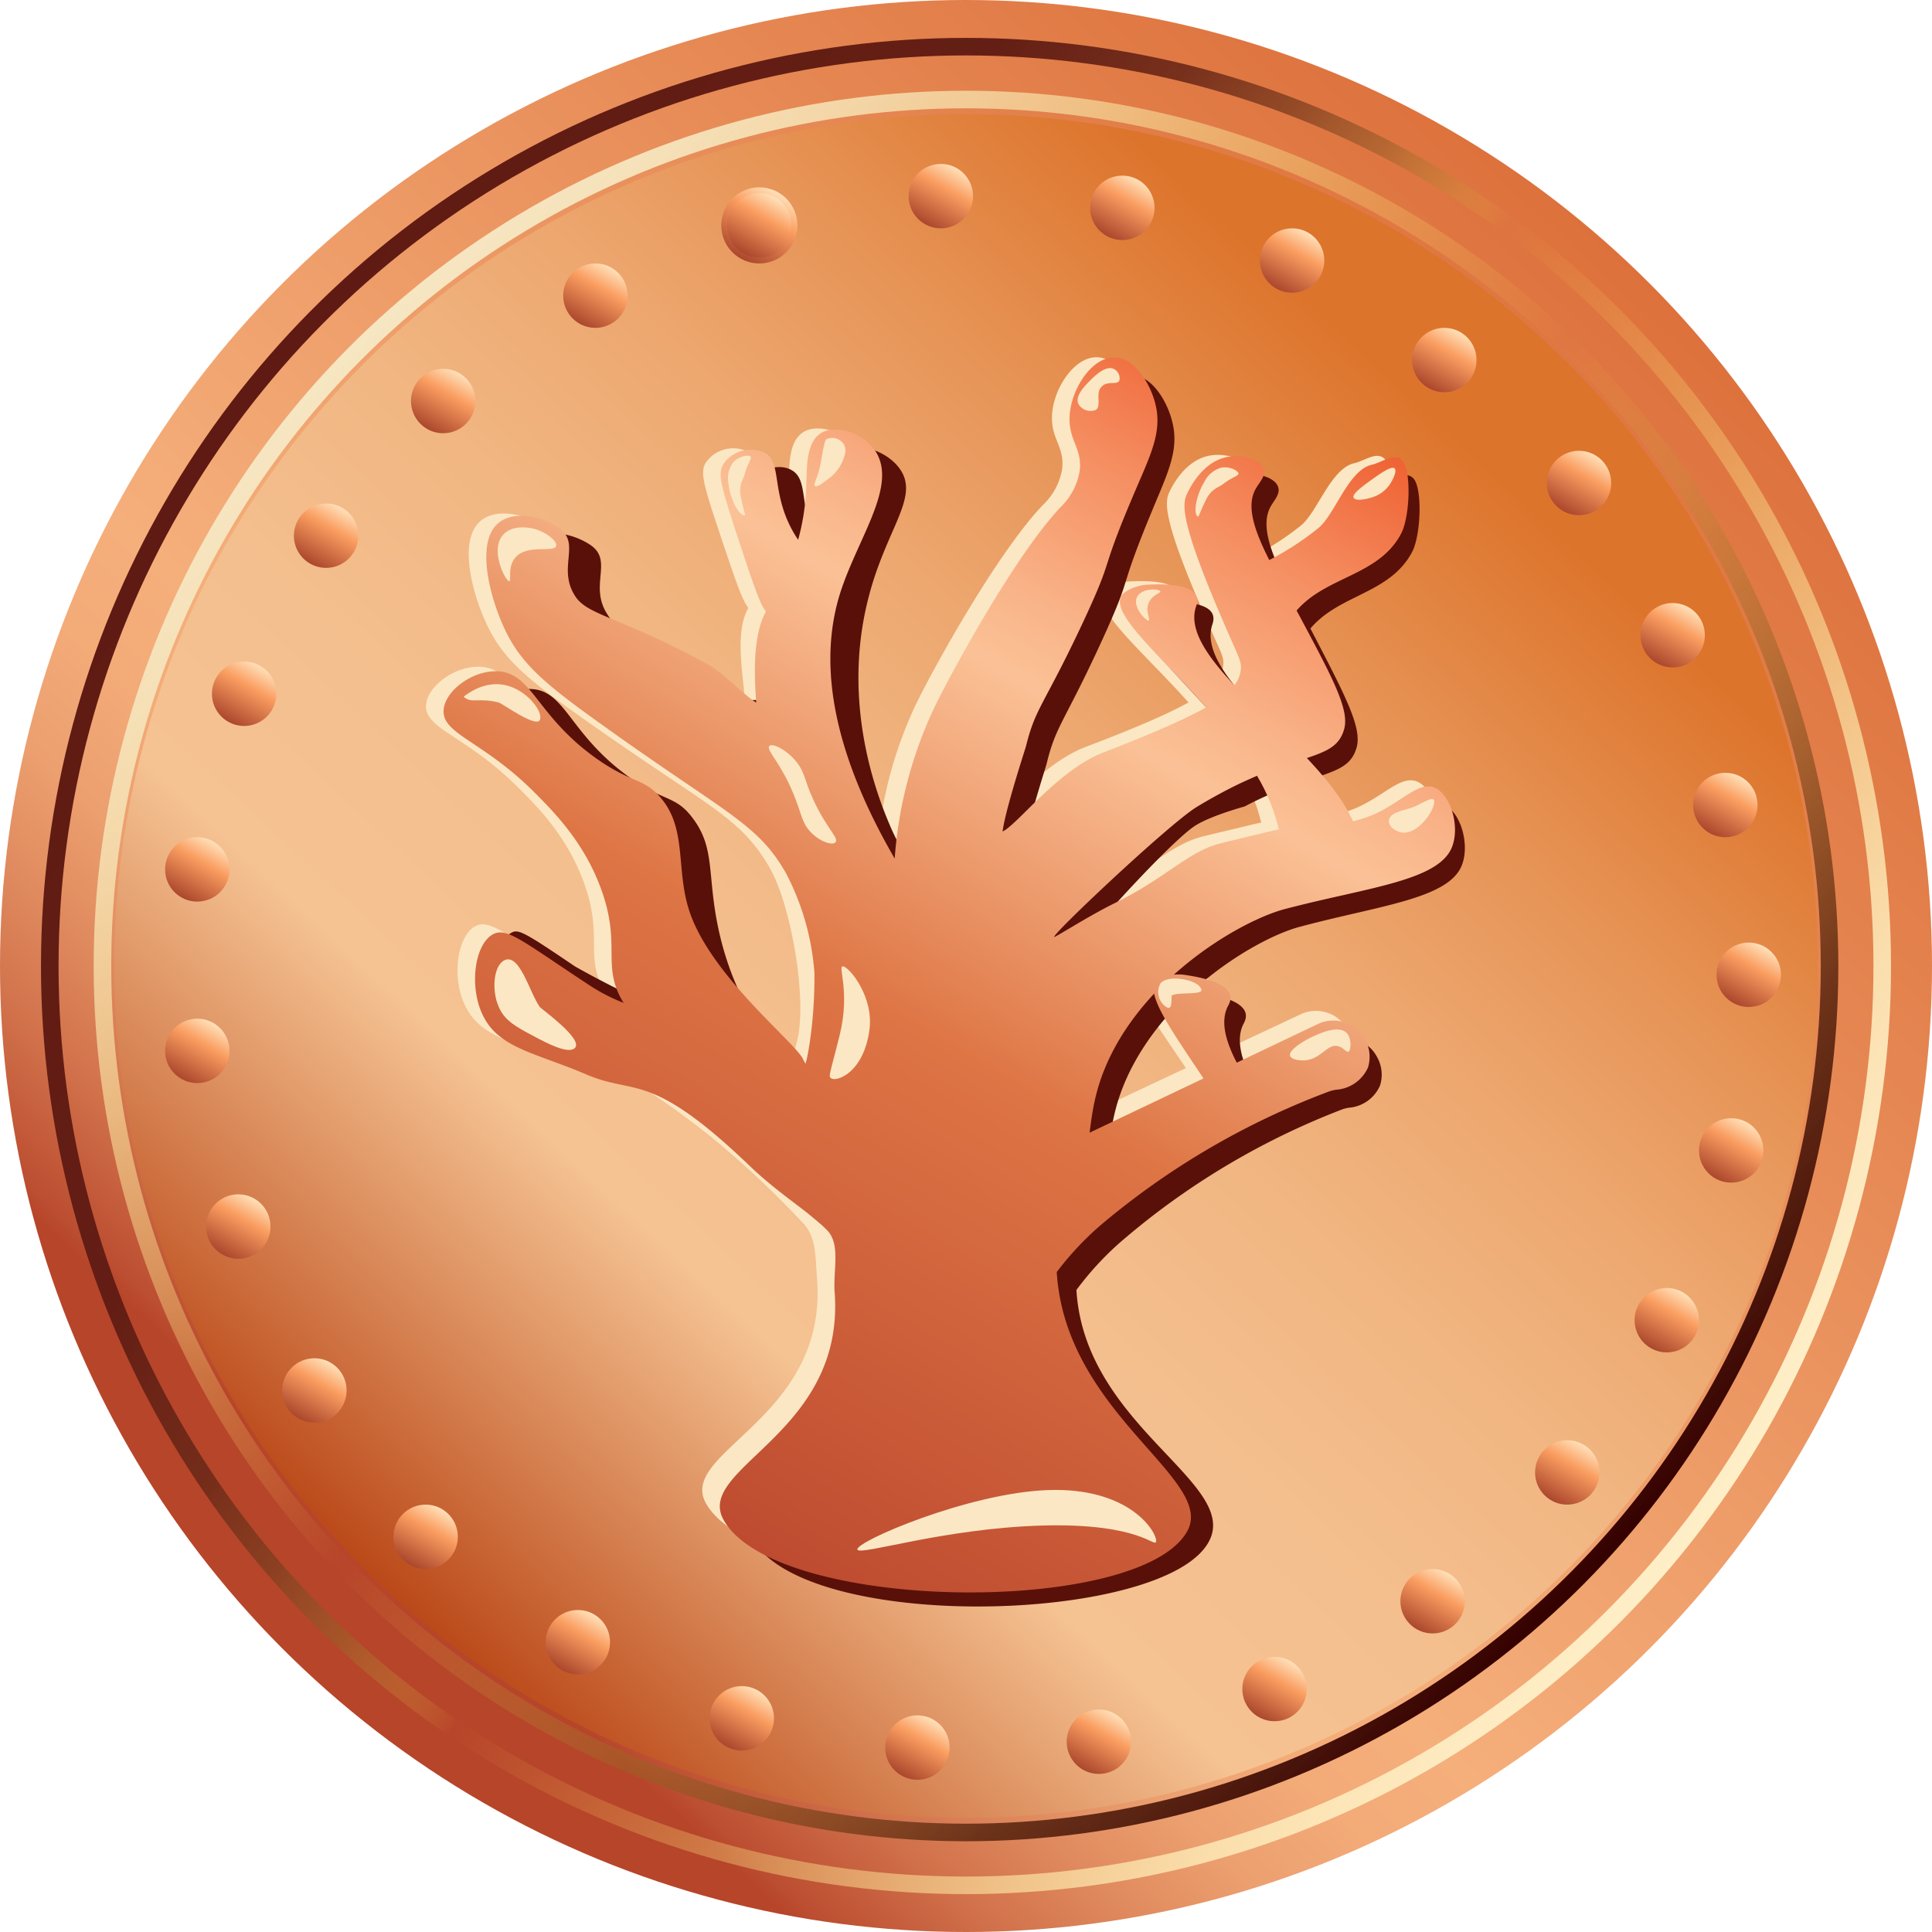 <svg xmlns="http://www.w3.org/2000/svg" xmlns:xlink="http://www.w3.org/1999/xlink" viewBox="0 0 330 330"><defs><style>.cls-1{fill:url(#linear-gradient);}.cls-2,.cls-3{fill:none;stroke-miterlimit:10;stroke-width:3px;}.cls-2{stroke:url(#linear-gradient-2);}.cls-3{stroke:url(#linear-gradient-3);}.cls-4{fill:url(#linear-gradient-4);}.cls-5{fill:url(#linear-gradient-5);}.cls-6{fill:url(#linear-gradient-6);}.cls-7{fill:url(#linear-gradient-7);}.cls-8{fill:url(#linear-gradient-8);}.cls-9{fill:url(#linear-gradient-9);}.cls-10{fill:url(#linear-gradient-10);}.cls-11{fill:url(#linear-gradient-11);}.cls-12{fill:url(#linear-gradient-12);}.cls-13{fill:url(#linear-gradient-13);}.cls-14{fill:url(#linear-gradient-14);}.cls-15{fill:url(#linear-gradient-15);}.cls-16{fill:url(#linear-gradient-16);}.cls-17{fill:url(#linear-gradient-17);}.cls-18{fill:url(#linear-gradient-18);}.cls-19{fill:url(#linear-gradient-19);}.cls-20{fill:url(#linear-gradient-20);}.cls-21{fill:url(#linear-gradient-21);}.cls-22{fill:url(#linear-gradient-22);}.cls-23{fill:url(#linear-gradient-23);}.cls-24{fill:url(#linear-gradient-24);}.cls-25{fill:url(#linear-gradient-25);}.cls-26{fill:url(#linear-gradient-26);}.cls-27{fill:url(#linear-gradient-27);}.cls-28{fill:url(#linear-gradient-28);}.cls-29{fill:url(#linear-gradient-29);}.cls-30{fill:url(#linear-gradient-30);}.cls-31{fill:url(#linear-gradient-31);}.cls-32{fill:url(#linear-gradient-32);}.cls-33{fill:#fbe7c4;}.cls-34{fill:#591009;}.cls-35{fill:url(#linear-gradient-33);}</style><linearGradient id="linear-gradient" x1="289.27" y1="252.65" x2="69.85" y2="16.85" gradientTransform="matrix(1, 0, 0, -1, 0, 284.1)" gradientUnits="userSpaceOnUse"><stop offset="0" stop-color="#db6c37"/><stop offset="0.7" stop-color="#f5af7b"/><stop offset="0.76" stop-color="#f3ab78"/><stop offset="0.82" stop-color="#ec9f6f"/><stop offset="0.87" stop-color="#e18c60"/><stop offset="0.93" stop-color="#d1714b"/><stop offset="0.99" stop-color="#bc4e31"/><stop offset="1" stop-color="#b7452a"/></linearGradient><linearGradient id="linear-gradient-2" x1="35.42" y1="209.84" x2="294.58" y2="28.37" gradientTransform="matrix(1, 0, 0, -1, 0, 284.1)" gradientUnits="userSpaceOnUse"><stop offset="0" stop-color="#5f1a13"/><stop offset="0.23" stop-color="#621d14" stop-opacity="0.98"/><stop offset="0.32" stop-color="#6d2918" stop-opacity="0.91"/><stop offset="0.38" stop-color="#7f3e1f" stop-opacity="0.78"/><stop offset="0.43" stop-color="#9a5c28" stop-opacity="0.61"/><stop offset="0.47" stop-color="#bd8435" stop-opacity="0.38"/><stop offset="0.5" stop-color="#e7b344" stop-opacity="0.1"/><stop offset="0.51" stop-color="#f5c349" stop-opacity="0"/><stop offset="0.6" stop-color="#f7cd65" stop-opacity="0.22"/><stop offset="0.71" stop-color="#f9d988" stop-opacity="0.49"/><stop offset="0.81" stop-color="#fbe2a3" stop-opacity="0.71"/><stop offset="0.89" stop-color="#fde9b7" stop-opacity="0.87"/><stop offset="0.96" stop-color="#feedc4" stop-opacity="0.96"/><stop offset="1" stop-color="#feefc8"/></linearGradient><linearGradient id="linear-gradient-3" x1="270.54" y1="13.57" x2="59.46" y2="224.64" gradientTransform="matrix(1, 0, 0, -1, 0, 284.1)" gradientUnits="userSpaceOnUse"><stop offset="0" stop-color="#340000"/><stop offset="0.14" stop-color="#55220d" stop-opacity="0.83"/><stop offset="0.37" stop-color="#af7c2f" stop-opacity="0.36"/><stop offset="0.51" stop-color="#f5c349" stop-opacity="0"/><stop offset="0.59" stop-color="#f5ca61" stop-opacity="0.2"/><stop offset="0.7" stop-color="#f5d483" stop-opacity="0.48"/><stop offset="0.8" stop-color="#f6dc9e" stop-opacity="0.7"/><stop offset="0.89" stop-color="#f6e1b2" stop-opacity="0.86"/><stop offset="0.96" stop-color="#f6e5be" stop-opacity="0.96"/><stop offset="1" stop-color="#f6e6c2"/></linearGradient><linearGradient id="linear-gradient-4" x1="-703.42" y1="264.87" x2="-896.9" y2="56.93" gradientTransform="matrix(-1, 0, 0, 1, -648, 17.9)" gradientUnits="userSpaceOnUse"><stop offset="0" stop-color="#af3000"/><stop offset="0.32" stop-color="#f5c292"/><stop offset="0.45" stop-color="#f4bf8e"/><stop offset="0.59" stop-color="#f1b682"/><stop offset="0.72" stop-color="#eda76f"/><stop offset="0.85" stop-color="#e69254"/><stop offset="0.98" stop-color="#de7831"/><stop offset="1" stop-color="#dd742c"/></linearGradient><linearGradient id="linear-gradient-5" x1="78.45" y1="63.74" x2="72.95" y2="73.26" gradientUnits="userSpaceOnUse"><stop offset="0" stop-color="#ffe0b9"/><stop offset="0.36" stop-color="#fa9d60"/><stop offset="1" stop-color="#ab472d"/></linearGradient><linearGradient id="linear-gradient-6" x1="104.45" y1="45.74" x2="98.95" y2="55.26" xlink:href="#linear-gradient-5"/><linearGradient id="linear-gradient-7" x1="58.45" y1="86.74" x2="52.95" y2="96.26" xlink:href="#linear-gradient-5"/><linearGradient id="linear-gradient-8" x1="44.45" y1="113.74" x2="38.95" y2="123.26" xlink:href="#linear-gradient-5"/><linearGradient id="linear-gradient-9" x1="36.45" y1="143.74" x2="30.95" y2="153.26" xlink:href="#linear-gradient-5"/><linearGradient id="linear-gradient-10" x1="36.45" y1="174.74" x2="30.95" y2="184.26" xlink:href="#linear-gradient-5"/><linearGradient id="linear-gradient-11" x1="43.45" y1="204.74" x2="37.95" y2="214.26" xlink:href="#linear-gradient-5"/><linearGradient id="linear-gradient-12" x1="56.45" y1="232.74" x2="50.95" y2="242.26" xlink:href="#linear-gradient-5"/><linearGradient id="linear-gradient-13" x1="75.45" y1="257.74" x2="69.95" y2="267.26" xlink:href="#linear-gradient-5"/><linearGradient id="linear-gradient-14" x1="101.45" y1="275.74" x2="95.95" y2="285.26" xlink:href="#linear-gradient-5"/><linearGradient id="linear-gradient-15" x1="129.45" y1="288.74" x2="123.95" y2="298.26" xlink:href="#linear-gradient-5"/><linearGradient id="linear-gradient-16" x1="159.45" y1="293.74" x2="153.95" y2="303.26" xlink:href="#linear-gradient-5"/><linearGradient id="linear-gradient-17" x1="190.45" y1="292.74" x2="184.95" y2="302.26" xlink:href="#linear-gradient-5"/><linearGradient id="linear-gradient-18" x1="220.45" y1="283.74" x2="214.95" y2="293.26" xlink:href="#linear-gradient-5"/><linearGradient id="linear-gradient-19" x1="247.45" y1="268.74" x2="241.95" y2="278.26" xlink:href="#linear-gradient-5"/><linearGradient id="linear-gradient-20" x1="270.45" y1="246.74" x2="264.95" y2="256.26" xlink:href="#linear-gradient-5"/><linearGradient id="linear-gradient-21" x1="287.45" y1="220.74" x2="281.95" y2="230.26" xlink:href="#linear-gradient-5"/><linearGradient id="linear-gradient-22" x1="298.45" y1="191.74" x2="292.95" y2="201.26" xlink:href="#linear-gradient-5"/><linearGradient id="linear-gradient-23" x1="301.45" y1="161.74" x2="295.95" y2="171.26" xlink:href="#linear-gradient-5"/><linearGradient id="linear-gradient-24" x1="297.45" y1="132.74" x2="291.95" y2="142.26" xlink:href="#linear-gradient-5"/><linearGradient id="linear-gradient-25" x1="288.45" y1="103.74" x2="282.95" y2="113.26" xlink:href="#linear-gradient-5"/><linearGradient id="linear-gradient-26" x1="272.45" y1="77.74" x2="266.95" y2="87.26" xlink:href="#linear-gradient-5"/><linearGradient id="linear-gradient-27" x1="249.45" y1="56.74" x2="243.95" y2="66.26" xlink:href="#linear-gradient-5"/><linearGradient id="linear-gradient-28" x1="223.45" y1="39.74" x2="217.95" y2="49.26" xlink:href="#linear-gradient-5"/><linearGradient id="linear-gradient-29" x1="194.45" y1="30.74" x2="188.95" y2="40.26" xlink:href="#linear-gradient-5"/><linearGradient id="linear-gradient-30" x1="163.45" y1="28.74" x2="157.95" y2="38.26" xlink:href="#linear-gradient-5"/><linearGradient id="linear-gradient-31" x1="132.95" y1="32.87" x2="126.45" y2="44.13" xlink:href="#linear-gradient-5"/><linearGradient id="linear-gradient-32" x1="132.45" y1="33.74" x2="126.95" y2="43.26" xlink:href="#linear-gradient-5"/><linearGradient id="linear-gradient-33" x1="209.65" y1="61.33" x2="101.4" y2="248.81" gradientUnits="userSpaceOnUse"><stop offset="0" stop-color="#ef6234"/><stop offset="0.12" stop-color="#f58f62"/><stop offset="0.24" stop-color="#f9b388"/><stop offset="0.3" stop-color="#fbc196"/><stop offset="0.58" stop-color="#de7545"/><stop offset="1" stop-color="#be4b30"/></linearGradient></defs><g id="Layer_2" data-name="Layer 2"><g id="Bronze_Medal" data-name="Bronze Medal"><circle class="cls-1" cx="165" cy="165" r="165"/><ellipse class="cls-2" cx="165" cy="165" rx="156.5" ry="157.03"/><ellipse class="cls-3" cx="165" cy="165" rx="147.5" ry="148"/><circle class="cls-4" cx="165" cy="165" r="145.5"/><g id="Dots"><circle class="cls-5" cx="75.7" cy="68.5" r="5.5"/><circle class="cls-6" cx="101.7" cy="50.5" r="5.5"/><circle class="cls-7" cx="55.7" cy="91.5" r="5.5"/><circle class="cls-8" cx="41.7" cy="118.5" r="5.5"/><circle class="cls-9" cx="33.7" cy="148.5" r="5.5"/><circle class="cls-10" cx="33.7" cy="179.5" r="5.5"/><circle class="cls-11" cx="40.7" cy="209.5" r="5.5"/><circle class="cls-12" cx="53.7" cy="237.5" r="5.5"/><circle class="cls-13" cx="72.7" cy="262.5" r="5.5"/><circle class="cls-14" cx="98.7" cy="280.5" r="5.5"/><circle class="cls-15" cx="126.7" cy="293.5" r="5.5"/><circle class="cls-16" cx="156.7" cy="298.5" r="5.5"/><circle class="cls-17" cx="187.7" cy="297.5" r="5.5"/><circle class="cls-18" cx="217.7" cy="288.5" r="5.5"/><circle class="cls-19" cx="244.7" cy="273.5" r="5.5"/><circle class="cls-20" cx="267.7" cy="251.5" r="5.5"/><circle class="cls-21" cx="284.7" cy="225.5" r="5.5"/><circle class="cls-22" cx="295.7" cy="196.5" r="5.5"/><circle class="cls-23" cx="298.7" cy="166.5" r="5.5"/><circle class="cls-24" cx="294.7" cy="137.5" r="5.5"/><circle class="cls-25" cx="285.7" cy="108.5" r="5.5"/><circle class="cls-26" cx="269.7" cy="82.5" r="5.5"/><circle class="cls-27" cx="246.7" cy="61.5" r="5.5"/><circle class="cls-28" cx="220.7" cy="44.5" r="5.5"/><circle class="cls-29" cx="191.7" cy="35.5" r="5.5"/><circle class="cls-30" cx="160.7" cy="33.5" r="5.5"/><circle class="cls-31" cx="129.7" cy="38.5" r="6.5"/><circle class="cls-32" cx="129.7" cy="38.5" r="5.5"/></g><path id="Light" class="cls-33" d="M135.2,181a25.91,25.91,0,0,0-2.84-1.89,26.69,26.69,0,0,0-7.77-3c-.89-3.37-7.11-9.28-9.91-22-2-9-.47-13.37-4.47-18.45-3.11-3.95-5-2.6-11.48-7.15C88.57,121.31,87.91,114.15,82,113.89c-4.27-.18-9,3.27-9.23,6.55-.25,4.09,6.76,5.15,15.66,14,3.26,3.24,8.43,8.37,11.31,16.31,3.34,9.22.08,12.53,3.47,18.49l.31.5a31.28,31.28,0,0,1-6.08-3.13c-11.33-7.35-13.93-9.7-16.3-8.38-3,1.69-4,8.47-1.83,13.25,2.64,5.95,9,6.57,17.85,10.32,8.44,3.56,5.57-2.31,24.09,12.21a163.2,163.2,0,0,1,16,15c2.22,2.4,2,5.69,2.31,9.4,1.86,24-24.08,29.59-18.93,38.45,9.08,15.61,71.15,16.13,79.16,1.83,4.94-8.8-20.81-19.72-22.29-43.63a52.24,52.24,0,0,1,7.61-8,132.32,132.32,0,0,1,38.83-22.38,5.63,5.63,0,0,1,1.36-.33,6.45,6.45,0,0,0,5.37-3.75,5.88,5.88,0,0,0-.65-5,6.15,6.15,0,0,0-7.84-2.36l-13.93,6.54c-2-3.79-2.85-7.12-1.43-9.66,2.2-3.94-6.39-5-7.69-5.15a8.77,8.77,0,0,0-1.62,0c6.85-6.07,14.49-9.88,18.82-11,13.88-3.62,26.16-4.71,28.61-10.31,1.54-3.51-.15-9-2.84-10.14-2.28-1-4.69,1.32-8.06,3.26a19.64,19.64,0,0,1-5.94,2.36c-1.61-3.55-4.53-7.12-7.88-10.63,3.56-1.18,5.54-2.06,6.35-4.8,1-3.3-1.92-8.62-7.68-19.27l-.42-.76c5.05-5.8,14-5.82,17.83-12.92,1.52-2.78,1.82-10.58.24-12.33-1.32-1.45-3.4.28-5.22.69-4,.89-6.29,8.37-9.11,10.64a47.37,47.37,0,0,1-8.41,5.4c-2.47-4.82-4-9-2.34-11.94.61-1.11,1.72-2.11,1.4-3.27-.48-1.76-3.85-2.64-6.44-2.09-4.23.89-6.41,5.59-6.71,6.25-.87,1.88-1,5.32,7.55,24.41,1.48,3.29,1.8,3.9,1.68,5.06a5.16,5.16,0,0,1-1.1,2.68c-4.69-4.92-7.89-9.45-6.53-13.31,1.53-4.28-7.1-3.69-8.41-3.63a7.81,7.81,0,0,0-3.79,1.29c-3.62,2.63,5.36,9.87,13.9,19.37-3.59,2-9.14,4.4-17.57,7.6-7.74,2.93-14.73,12.23-17.19,13.29.44-3.59,3.92-14,4-14.38,1.65-6.59,3.11-6.89,9.74-20.85,5.78-12.2,2.33-7.05,9.25-22.9,2.47-5.66,4.23-9.35,3.12-13.83-.88-3.56-3.63-7.82-7-7.89-4-.08-7.7,5.7-7.68,10.45,0,3.63,2.25,5.09,1.72,8.78a11,11,0,0,1-3.33,6.07c-7.9,8.37-18.52,27.66-21.41,33.55a70.61,70.61,0,0,0-6.84,25.58c-1.37-2.44-2.88-5-4.6-7.84-1.95-3.2-3.53-5.66-4.84-7.59.18-4.86-3.29-15.35.18-29.44,3-12.38,9.21-18.44,6.09-23.55-2-3.26-7-4.84-9.52-3.17s-2.3,5.92-2.42,9a38.31,38.31,0,0,1-1.38,8.88A20,20,0,0,1,131,87.24c-1.85-5.18-.85-8.66-3.36-10.13a5.69,5.69,0,0,0-7,1.79c-1.16,1.73-.57,3.67,2.79,13.69,2.46,7.32,3.4,10,4.39,11.24-2.26,4.08-1,10.56-.65,15.17-1.67-.93-6.73-4.86-9-6.11-15.15-8.23-20.72-8.3-22.91-11.63-3.19-4.84,1.16-8.94-2.93-11.6-3-2-7.81-2.88-10.35-.59-3.74,3.37-1.23,12.39,1,17.23,2.82,6.22,6.94,9.63,17,16.7,17.13,12.11,23.79,15.38,28.36,20.74a28.65,28.65,0,0,1,3,4.27c3.43,5.83,4.8,16.66,4.8,16.66,1,7.41.41,11.1.19,12.33A30.7,30.7,0,0,1,135.2,181Zm67.36,1.44-19.46,9.15c.54-3.82,1-9.62,6.1-17.29a46,46,0,0,1,4.93-6.12C194.74,171.21,198.45,176.31,202.56,182.44ZM177.2,158.59c-2,1,19.34-18.9,24.14-21.8,2.79-1.69,5.58-3.09,5.58-3.09,1.93-1,3.59-1.7,4.79-2.2a31.53,31.53,0,0,1,3.71,9l-1,.22c-.4.1-8,1.9-9.11,2.19-5.43,1.39-9.22,5.83-17.92,10C183.35,154.9,178.4,158,177.2,158.59Z"/><path id="SHadow" class="cls-34" d="M147.86,104.13c2.85-13.24,9.33-18.81,5.94-23.89-2.08-3.13-7-4.76-9.29-3.21s-2.23,6-2.35,9.16a40,40,0,0,1-1.35,9,20.15,20.15,0,0,1-2.23-4.58c-1.8-5.24-.83-8.78-3.28-10.26-2.06-1.25-5.43-.36-6.82,1.81-1.12,1.75-.56,3.72,2.73,13.89,2.4,7.42,3.31,10.13,4.28,11.4-2.21,4.14-4,7.81-3.67,12.48-1.62-.93-6.36.35-8.62-.93-14.77-8.35-17.38-10.78-19.51-14.15-3.11-4.92,1.13-9.08-2.85-11.77-3-2-7.62-2.93-10.1-.61-3.65,3.42-1.2,12.58.93,17.49,2.74,6.31,6.77,9.76,16.53,16.94,20.64,15.16,25.7,16.66,30.56,25.37,1.93,3.44,3.76,9.43,4.68,16.89.33,2.61.65,4.94,1,7.06a24.25,24.25,0,0,0-1.76,4.87,27,27,0,0,0-.61,3.58,22.4,22.4,0,0,1-2.15-.86,67.08,67.08,0,0,0-7.59-3c-.86-3.42-6.93-9.41-9.66-22.36-1.92-9.13-.46-13.56-4.36-18.72-3-4-4.9-2.64-11.19-7.25-9.91-7.27-10.56-14.53-16.37-14.79-4.16-.19-8.81,3.31-9,6.64-.24,4.15,6.6,5.22,15.28,14.19,3.17,3.28,8.21,8.49,11,16.55,3.26,9.35-.13,9.92,3.18,16,.1.17.9.83,1,1a156,156,0,0,1-14-7c-11-7.46-9.69-6.34-12-5-3,1.71-.17,11.21,1.9,16.06,2.57,6,9.45,4.14,18.1,7.94,8.23,3.62,9.85,1.76,26.52,18.16a103.35,103.35,0,0,0,12.91,11c.51,3.27,1,6.76,1.23,10.52,1.81,24.32-23.49,30-18.46,39,8.85,15.83,66.79,14.62,77.2,1.86,8.6-10.54-20.29-20-21.75-44.27a52.08,52.08,0,0,1,7.43-8.1,128.13,128.13,0,0,1,37.87-22.71,5.43,5.43,0,0,1,1.32-.33,6.33,6.33,0,0,0,5.25-3.81,6.18,6.18,0,0,0-.64-5.06,5.87,5.87,0,0,0-7.65-2.39l-13.58,6.64c-1.95-3.85-2.78-7.23-1.4-9.81,2.15-4-6.23-5-7.5-5.22a8.33,8.33,0,0,0-1.58,0c6.69-6.16,14.14-10,18.36-11.17,13.54-3.67,25.51-4.78,27.9-10.46,1.5-3.56-.15-9.09-2.77-10.29-2.23-1-4.57,1.34-7.86,3.31a40,40,0,0,1-8.8,3.15c-1.57-3.6-1.41-8-4.68-11.54,3.48-1.19,5.41-2.09,6.19-4.87.95-3.34-1.87-8.74-7.49-19.55l-.4-.77c4.92-5.88,13.6-5.9,17.38-13.1,1.48-2.82,1.78-10.74.24-12.51-1.29-1.46-3.32.28-5.1.7-3.89.9-6.13,8.49-8.88,10.8a47.25,47.25,0,0,1-8.2,5.48c-2.41-4.89-3.86-9.16-2.28-12.12.6-1.13,1.67-2.14,1.36-3.32-.47-1.78-3.75-2.67-6.27-2.12-4.13.91-6.25,5.68-6.55,6.35-.85,1.9-1,5.39,7.36,24.76,1.44,3.33,1.76,4,1.64,5.13a5.34,5.34,0,0,1-1.07,2.71c-4.57-5-7.7-9.58-6.37-13.49,1.49-4.34-6.93-3.75-8.2-3.69a7.4,7.4,0,0,0-3.7,1.31c-3.53,2.67,5.23,10,13.56,19.65-3.5,2-8.92,4.46-17.14,7.71-7.54,3-14.36,12.4-16.76,13.48.42-3.64,3.82-14.22,3.91-14.58,1.61-6.69,3-7,9.49-21.16,5.65-12.38,2.28-7.15,9-23.23,2.4-5.74,4.12-9.48,3-14-.86-3.62-3.53-7.94-6.8-8-3.86-.08-7.51,5.79-7.49,10.6,0,3.69,2.19,5.17,1.68,8.91a11.27,11.27,0,0,1-3.26,6.15c-7.7,8.49-18.06,28.07-20.88,34a74.08,74.08,0,0,0-6.67,25.94,56.06,56.06,0,0,1-4.48-7.94C150.25,137,144,121.86,147.86,104.13Zm60.49,83.07-19,9.27c.52-3.87.94-9.75,5.95-17.54a47.56,47.56,0,0,1,4.81-6.21C200.72,175.8,204.34,181,208.35,187.2ZM183.62,163c-2,1,15.9-19.05,20.58-22,2.72-1.71,8.4-3.25,8.4-3.25,1.88-1,3.5-1.72,4.67-2.24a32.64,32.64,0,0,1,3.62,9.15l-1,.22c-.39.1-7.79,1.92-8.88,2.22-5.3,1.41-9,5.91-17.48,10.17C189.61,159.25,184.79,162.4,183.62,163Z"/><path class="cls-35" d="M137.57,181.67s-.2-.39-.28-.5a.57.57,0,0,1-.08-.15v0c-.85-2.54-15.92-14.28-19.52-25.58-2.2-6.89-.43-13.51-4.47-18.72-3.11-4-5-2.64-11.48-7.25C91.57,122.18,90.91,114.92,85,114.66c-4.27-.19-9,3.31-9.23,6.64-.25,4.15,6.76,5.22,15.66,14.19,3.26,3.28,8.43,8.49,11.31,16.55,3.34,9.35.08,12.71,3.47,18.75l.31.51a31.16,31.16,0,0,1-6.08-3.17c-11.33-7.46-13.93-9.85-16.3-8.51-3,1.71-4,8.59-1.83,13.44,2.64,6,9,6.67,17.85,10.47,8.44,3.62,10.81-.77,27.91,15.63,5.12,4.91,10.18,7.84,13.23,11,2.3,2.38,1,6.76,1.26,10.52,1.86,24.32-24.08,30-18.93,39,9.08,15.83,71.15,16.36,79.16,1.86,4.94-8.94-20.81-20-22.29-44.27a52.08,52.08,0,0,1,7.61-8.1,132.08,132.08,0,0,1,38.83-22.71,5.63,5.63,0,0,1,1.36-.33,6.45,6.45,0,0,0,5.37-3.81,6.2,6.2,0,0,0-8.49-7.45l-13.93,6.64c-2-3.85-2.85-7.23-1.43-9.81,2.2-4-6.39-5-7.69-5.22a8.77,8.77,0,0,0-1.62,0c6.85-6.16,14.49-10,18.82-11.17,13.88-3.67,26.16-4.78,28.61-10.46,1.54-3.56-.15-9.09-2.84-10.29-2.28-1-4.69,1.34-8.06,3.31a19.6,19.6,0,0,1-5.94,2.4c-1.61-3.6-4.53-7.23-7.88-10.79,3.56-1.19,5.54-2.09,6.35-4.87,1-3.34-1.92-8.74-7.68-19.55l-.42-.77c5.05-5.88,14-5.9,17.83-13.1,1.52-2.82,1.82-10.74.24-12.51-1.32-1.46-3.4.28-5.22.7-4,.9-6.29,8.49-9.11,10.8a48.94,48.94,0,0,1-8.41,5.48c-2.47-4.89-4-9.16-2.34-12.12.61-1.13,1.72-2.14,1.4-3.32-.48-1.78-3.85-2.67-6.44-2.12-4.23.91-6.41,5.68-6.71,6.35-.87,1.9-1,5.39,7.55,24.76,1.48,3.33,1.8,4,1.68,5.13a5.22,5.22,0,0,1-1.1,2.71c-4.69-5-7.89-9.58-6.53-13.49,1.53-4.34-7.1-3.75-8.41-3.69a7.71,7.71,0,0,0-3.79,1.31c-3.62,2.67,5.36,10,13.9,19.65-3.59,2-9.14,4.46-17.57,7.71-7.74,3-14.73,12.4-17.19,13.48.44-3.64,3.92-14.22,4-14.58,1.65-6.69,3.11-7,9.74-21.16,5.78-12.38,2.33-7.15,9.25-23.23,2.47-5.74,4.23-9.48,3.12-14-.88-3.62-3.63-7.94-7-8-4-.08-7.7,5.79-7.68,10.6,0,3.69,2.25,5.17,1.72,8.91a11.2,11.2,0,0,1-3.33,6.15c-7.9,8.49-18.52,28.07-21.41,34a72.48,72.48,0,0,0-6.84,25.94c-12.39-21.39-12.35-35.84-9.26-45.51,3-9.28,9.65-18,6.09-23.89-2-3.31-7-4.91-9.52-3.21s-2.3,6-2.42,9.16a39.32,39.32,0,0,1-1.38,9A20.16,20.16,0,0,1,134,87.61c-1.85-5.24-.85-8.78-3.36-10.26a5.64,5.64,0,0,0-7,1.81c-1.16,1.75-.57,3.72,2.79,13.89,2.46,7.42,3.4,10.13,4.39,11.4-2.26,4.14-2,10.87-1.65,15.55-1.67-.94-5.73-5.09-8-6.37-15.15-8.34-20.72-8.41-22.91-11.78-3.19-4.92,1.16-9.08-2.93-11.77-3-2-7.81-2.93-10.35-.61-3.74,3.42-1.23,12.58,1,17.49,2.82,6.31,6.94,9.76,17,16.94,17.13,12.28,23.79,15.6,28.36,21,.39.47.75.93,1.06,1.36a30.24,30.24,0,0,1,1.91,3,43.53,43.53,0,0,1,4.8,16.89C139.2,175,137.72,181.68,137.57,181.67Zm68,2.53-19.46,9.27c.54-3.87,1-9.75,6.1-17.54a47.52,47.52,0,0,1,4.93-6.21C197.74,172.8,201.45,178,205.56,184.2ZM180.2,160c-2,1,19.34-19.17,24.14-22.12,2.79-1.72,5.58-3.13,5.58-3.13,1.93-1,3.59-1.72,4.79-2.24a32.32,32.32,0,0,1,3.71,9.15l-1,.22c-.4.1-8,1.92-9.11,2.22-5.43,1.41-9.22,5.91-17.92,10.17C186.35,156.25,181.4,159.4,180.2,160Z"/><g id="Highlishts"><path class="cls-33" d="M146.45,264.67c-.33-1.35,18.87-9.62,32.4-10.15,14.33-.57,18.88,7.41,18.62,8.79-.21,1.12-2.68-3.16-19.22-2.74C161.28,261,146.73,265.82,146.45,264.67Z"/><path class="cls-33" d="M144,165.06c1.07.12,5.33,5.23,4.49,10.95-1,7.07-5.29,8.64-6.34,8.25-.81-.31-.47-.4,1.27-7.44C145.29,169.2,143,165,144,165.06Z"/><path class="cls-33" d="M86.2,164c-1.86.84-2.31,5.06-1,8,1,2.36,3,3.42,6,5,2.11,1.13,5.88,3.14,7,2,1.49-1.53-5.77-6.67-6-7C90.44,169.5,88.78,162.84,86.2,164Z"/><path class="cls-33" d="M79.2,119c.53-.43,3.44-2.72,7-2,3.83.78,6.69,4.68,6,6s-6.39-2.84-7-3C81.84,119.1,80.51,120.25,79.2,119Z"/><path class="cls-33" d="M95,93.27c.26-.85-1.83-2.52-4-3-.58-.13-3.41-.68-5,1-2.46,2.6.37,8.08,1,8,.4-.06-.37-2.37,1-4C90,92.85,94.61,94.46,95,93.27Z"/><path class="cls-33" d="M128.2,78c-.22-.37-2-.13-3,1a4.63,4.63,0,0,0-.75,3.7c.28,2.66,1.84,5.49,2.75,5.3.19,0-.23-.86-.68-3.24-.37-1.93.45-2.91.68-3.76C127.72,79.1,128.43,78.39,128.2,78Z"/><path class="cls-33" d="M198.2,168c1.19-1.62,6.52-.72,7,1,.29,1-3.78.42-5,1-.27.13.26,2.79-1,2A3.07,3.07,0,0,1,198.2,168Z"/><path class="cls-33" d="M228.63,178.71c.94.28,1.35,1.14,1.74.88s.5-2.08-.21-3c-1.28-1.65-4.59-.15-5.83.42-1.68.75-4.18,2.32-4,3.28.15.66,1.55.9,2.57.82C225.75,180.89,226.74,178.14,228.63,178.71Z"/><path class="cls-33" d="M131.36,127.49c-.41.74,2,2.81,4.17,8.11,1.4,3.39,1.38,4.83,2.85,6.43,1.69,1.84,4.05,2.51,4.4,1.73s-1.71-2.48-3.86-7.16c-1.58-3.44-1.4-4.59-2.85-6.43C134.28,127.92,131.74,126.8,131.36,127.49Z"/><path class="cls-33" d="M144.2,76a2.37,2.37,0,0,0-3-1c-.18.13-.32.33-.69,2.25-.17.89-.25,1.4-.31,1.75-.45,2.57-1.35,3.71-1,4s1.43-.56,2-1a7.39,7.39,0,0,0,3-4A2.71,2.71,0,0,0,144.2,76Z"/><path class="cls-33" d="M190.2,63c-1.4-.63-3.33,1.32-4,2-.91.91-2.64,2.66-2,4a2.38,2.38,0,0,0,3,1c1-.73-.19-2.87,1-4,1-1,2.6-.19,3-1A1.77,1.77,0,0,0,190.2,63Z"/><path class="cls-33" d="M238.2,80c-.55-.49-2.6,1-4,2s-3.28,2.37-3,3,2,.3,3,0a5.69,5.69,0,0,0,3-2C237.94,82,238.66,80.41,238.2,80Z"/><path class="cls-33" d="M211.55,80.89c0-.43-1.49-1.32-3-1a4.67,4.67,0,0,0-2.86,2.46c-1.41,2.28-1.91,5.47-1.08,5.88.17.08.35-.82,1.45-3,.89-1.75,2.14-2,2.85-2.55C210.49,81.47,211.49,81.34,211.55,80.89Z"/><path class="cls-33" d="M198.2,101c-.14-.42-3.17-.67-4,1s1.63,4.17,2,4-.63-1.54,0-3S198.3,101.31,198.2,101Z"/><path class="cls-33" d="M241,138c-1.55.51-3.93.85-3.76,2.43.1.87,1.22,1.63,2.21,1.77,3,.42,6.17-4.61,5.41-5.63C244.52,136.06,242.23,137.63,241,138Z"/></g></g></g></svg>